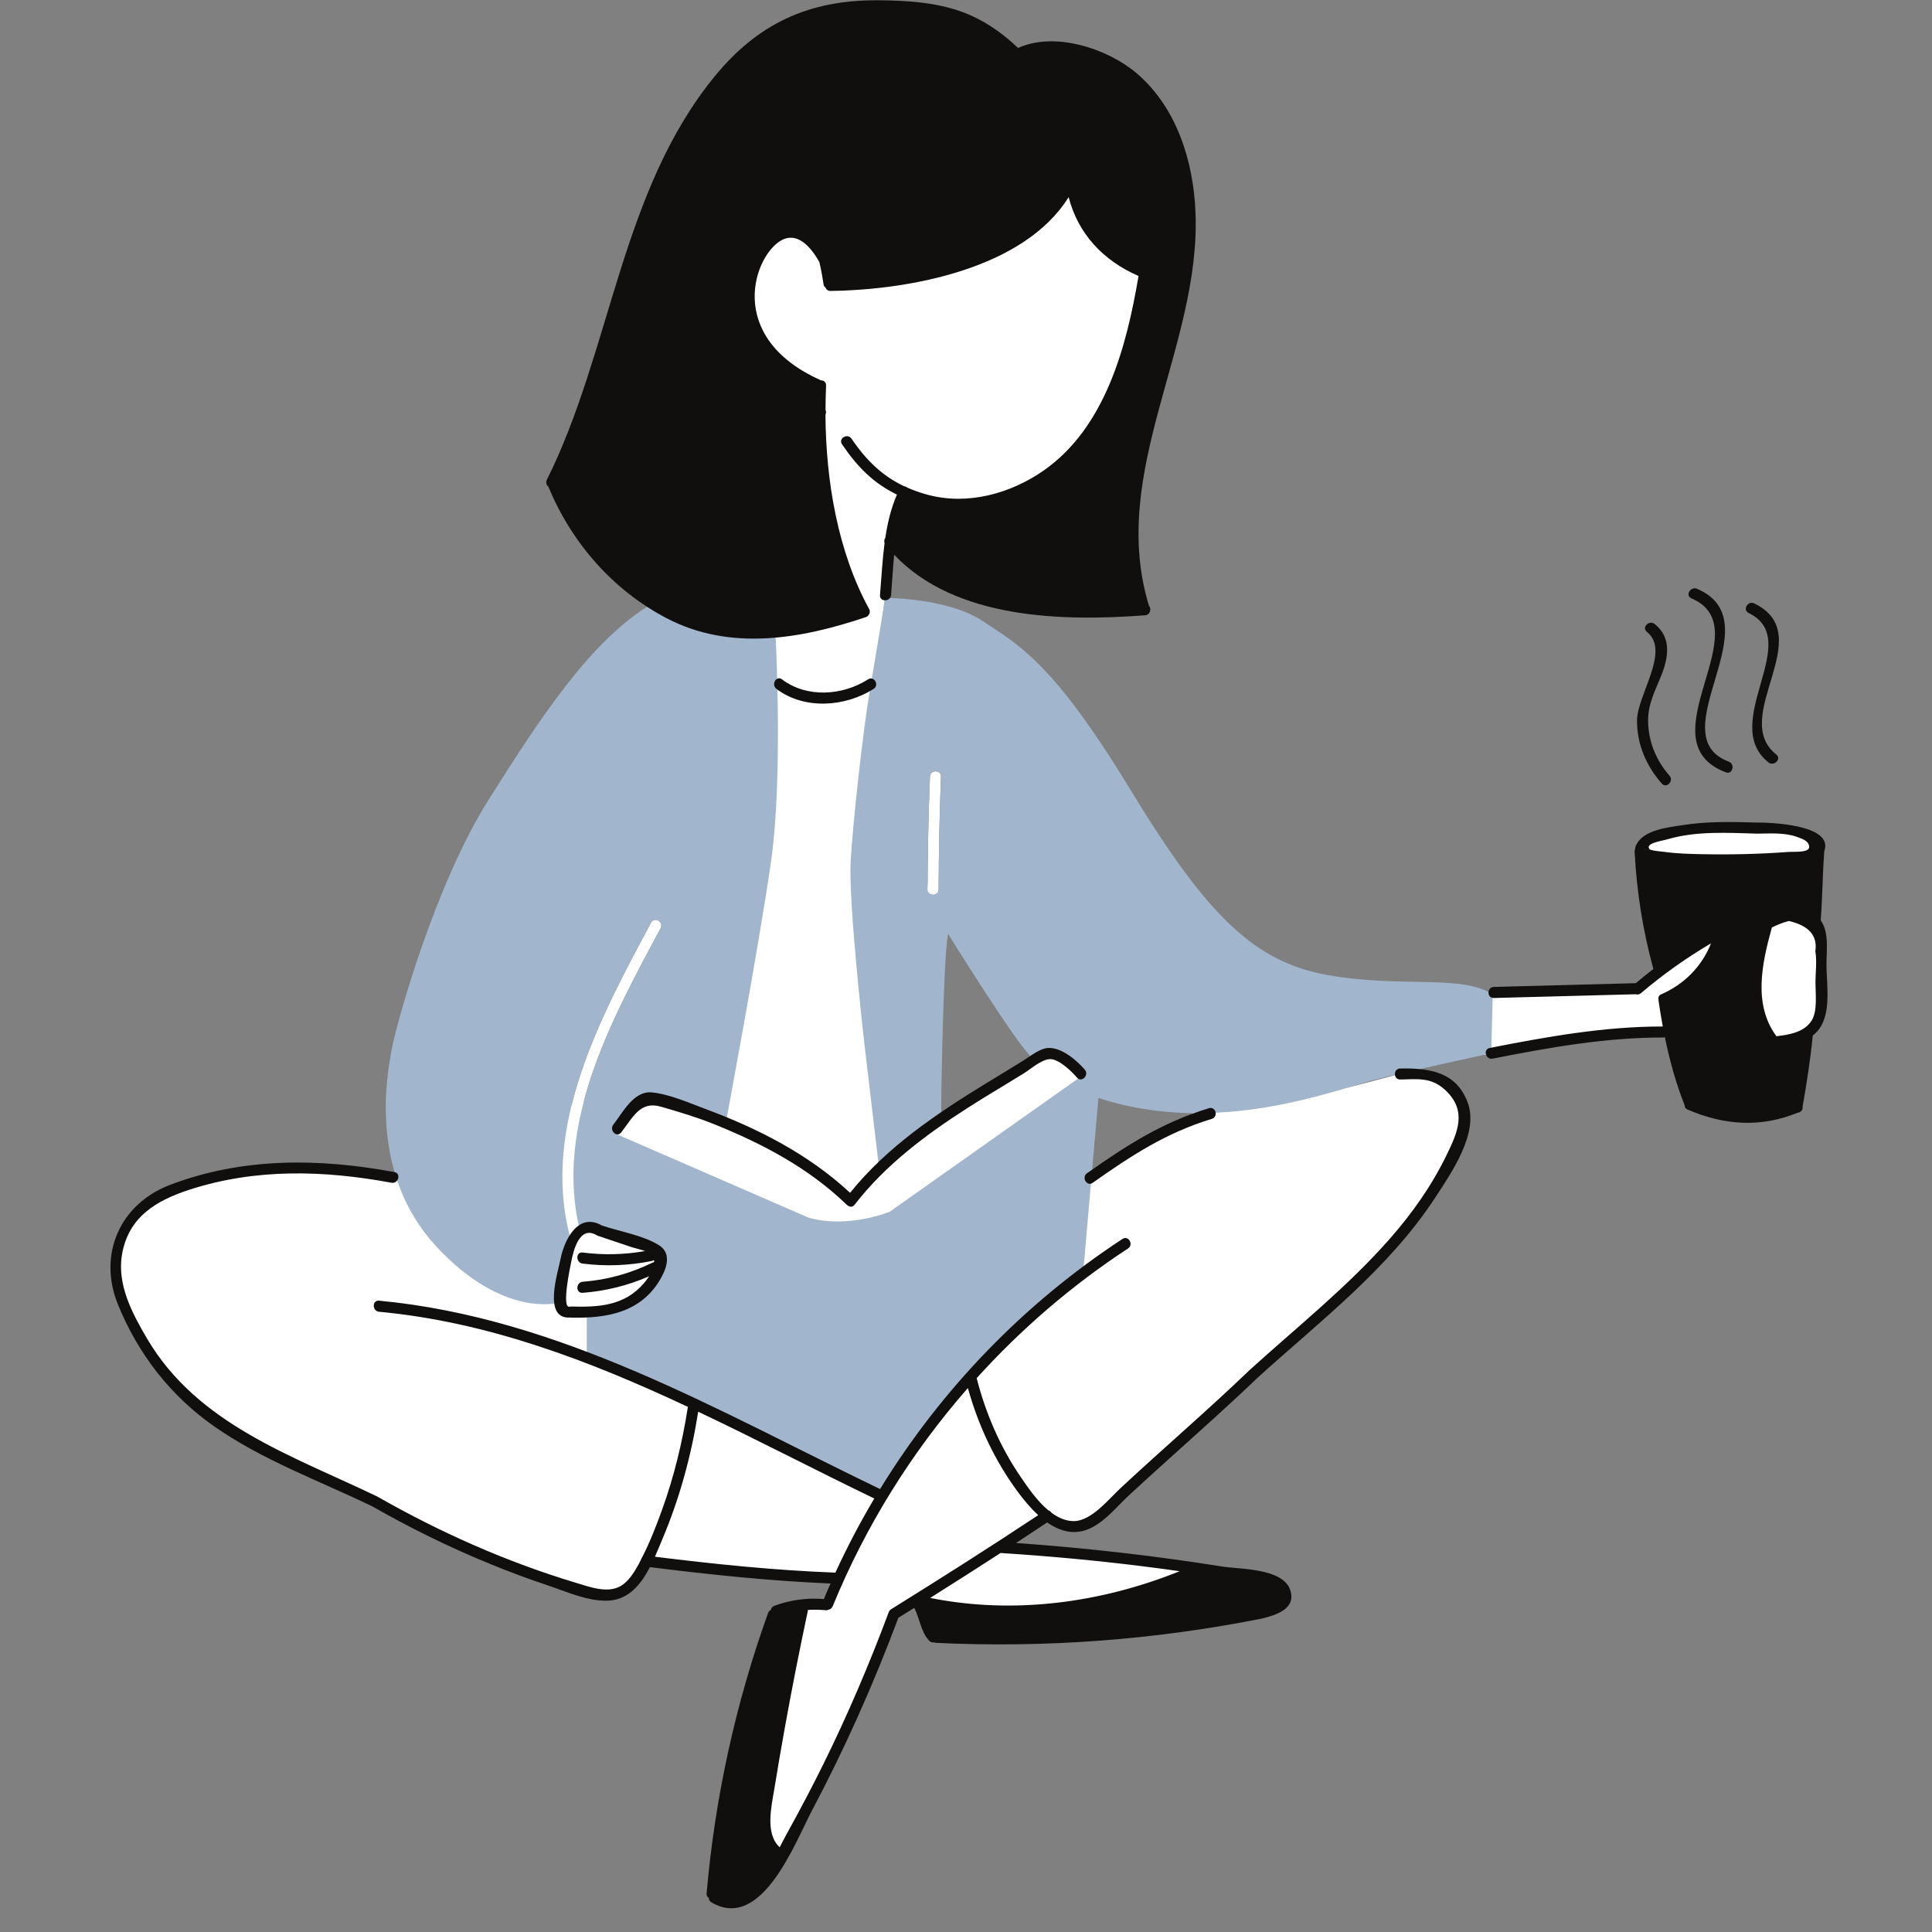 <?xml version="1.0" encoding="UTF-8"?><svg xmlns="http://www.w3.org/2000/svg" xmlns:xlink="http://www.w3.org/1999/xlink" contentScriptType="text/ecmascript" width="112.5" zoomAndPan="magnify" contentStyleType="text/css" viewBox="0 0 112.5 112.5" height="112.5" preserveAspectRatio="xMidYMid meet" version="1.0"><rect x="0" y="0" width="112.5" height="112.5" fill="#808080" stroke="none"/><defs><clipPath id="clip-0"><path d="M 86 48 L 106.875 48 L 106.875 64 L 86 64 Z M 86 48 " clip-rule="nonzero"/></clipPath><clipPath id="clip-1"><path d="M 86 47 L 106.875 47 L 106.875 66 L 86 66 Z M 86 47 " clip-rule="nonzero"/></clipPath></defs><path fill="rgb(100%, 100%, 100%)" d="M 41.25 11.332 L 42.262 28.641 C 42.262 28.641 41.035 44.23 40.949 45.227 C 40.863 46.223 39.32 62.902 39.32 62.902 C 39.32 62.902 31.898 64.473 32.168 64.844 C 32.438 65.211 24.25 68.488 24.25 68.488 C 24.25 68.488 21.266 68.238 19.855 68.148 C 18.441 68.059 8.824 66.816 6.926 72.422 C 6.926 72.422 6.047 74.887 8.07 77.727 C 10.094 80.57 11.48 82.441 17.961 85.645 C 24.445 88.848 32.883 93.078 35.23 92.887 C 37.574 92.691 37.637 90.906 37.637 90.906 L 48.832 91.906 L 48.176 93.445 L 45.34 94.016 L 43.25 109.309 L 45.477 108.023 L 47.508 104.301 L 52.051 93.988 L 53.531 93.066 L 54.34 94.691 L 69.305 92.887 L 70.316 91.406 C 70.316 91.406 59.84 90.199 57.766 90.109 L 60.973 88.27 C 60.973 88.27 62.191 89.215 62.961 88.844 C 63.734 88.473 66.344 86.078 66.344 86.078 C 66.344 86.078 80.227 73.746 81.785 71.621 C 83.344 69.496 88.621 63.641 82.32 62.301 C 82.32 62.301 73.215 64.969 69.633 64.723 L 63.461 68.594 L 63.961 61.973 L 63.461 62.902 C 63.461 62.902 62.102 60.574 60.219 61.738 C 58.336 62.902 54.793 64.887 54.793 64.887 L 54.562 54.598 L 51.344 36.246 L 52.223 29.613 C 52.223 29.613 55.883 31.297 56.926 31.5 C 57.969 31.707 65.723 24.559 65.852 24.059 C 65.984 23.562 67.223 14.895 67.156 14.57 C 67.09 14.242 62.398 8.312 61.422 8.25 C 60.445 8.184 48.043 8.25 48.043 8.25 C 48.043 8.25 41.602 11.422 41.25 11.332 " fill-opacity="1" fill-rule="nonzero"/><g clip-path="url(#clip-0)"><path fill="rgb(100%, 100%, 100%)" d="M 86.707 57.781 C 86.77 57.656 95.359 57.57 95.359 57.57 L 97.656 55.672 L 95.582 49.656 C 95.582 49.656 95.426 48.879 96.852 48.602 C 98.281 48.324 102.41 47.887 104.332 48.324 C 106.254 48.766 105.723 49.703 105.723 49.703 L 105.684 52.312 C 105.684 52.312 105.789 53.461 105.906 53.988 C 106.02 54.52 106.039 56.793 106.039 56.793 C 106.039 56.793 106.461 59.449 104.941 60.676 C 103.426 61.906 104.188 62.918 104.188 62.918 C 104.188 62.918 100.871 63.766 100.711 63.637 C 100.551 63.512 97.91 62.91 97.91 62.91 L 97.211 60.129 L 94.754 60.129 L 86.402 61.426 L 86.707 57.781 " fill-opacity="1" fill-rule="nonzero"/></g><path fill="rgb(100%, 100%, 100%)" d="M 54.152 45.227 C 54.062 47.414 54.02 49.598 54.012 51.785 C 54.012 52.203 54.656 52.203 54.656 51.785 C 54.664 49.598 54.707 47.414 54.793 45.227 C 54.812 44.812 54.168 44.812 54.152 45.227 " fill-opacity="1" fill-rule="nonzero"/><path fill="rgb(100%, 100%, 100%)" d="M 38.469 54.051 C 38.664 53.684 38.109 53.359 37.91 53.723 C 34.965 59.223 31.508 65.586 33.188 72 C 33.219 72.117 33.293 72.184 33.383 72.211 C 33.52 71.969 33.656 71.809 33.781 71.703 C 32.227 65.52 35.629 59.344 38.469 54.051 " fill-opacity="1" fill-rule="nonzero"/><path fill="rgb(63.139%, 70.979%, 79.999%)" d="M 54.656 51.785 C 54.656 52.203 54.012 52.203 54.012 51.785 C 54.02 49.598 54.062 47.414 54.152 45.227 C 54.168 44.812 54.812 44.812 54.793 45.227 C 54.707 47.414 54.664 49.598 54.656 51.785 Z M 77.309 56.777 C 73.086 56.016 70.34 53.422 65.809 45.961 C 61.277 38.5 59.277 37.535 57.23 36.168 C 55.184 34.801 51.543 34.816 51.543 34.816 C 51.543 34.816 51.051 37.855 50.645 40.242 C 50.238 42.625 49.648 48.047 49.531 50.188 C 49.414 52.324 50.176 59.469 50.344 60.863 C 50.512 62.258 51.191 68.051 51.191 68.051 L 49.531 69.926 C 49.531 69.926 52.875 66.199 54.793 65.156 C 54.793 65.156 54.895 56.008 55.207 54.379 C 55.207 54.379 59.195 60.816 60.102 61.602 C 60.102 61.602 60.805 60.871 61.805 61.613 C 62.805 62.355 62.941 62.691 62.941 62.691 L 51.805 70.562 C 51.805 70.562 49.406 71.551 47.098 70.91 L 35.887 66.035 C 35.887 66.035 36.664 64.422 37.215 64.16 C 37.77 63.902 38.934 64.145 40.277 64.637 C 41.621 65.133 47.535 67.883 49.531 69.926 C 47.91 67.656 42.262 65.395 42.262 65.395 C 42.262 65.395 44.176 55.203 44.895 50.184 C 45.617 45.164 45.152 36.828 45.152 36.828 C 43.129 37.48 37.98 35.148 37.98 35.148 C 34.473 37.211 31.539 41.668 28.438 46.59 C 25.336 51.516 23.125 59.457 22.82 61.051 C 22.512 62.648 21.48 68.336 25.395 72.57 C 29.309 76.805 32.559 75.855 32.559 75.855 C 32.605 75.988 32.676 76.094 32.766 76.18 C 32.594 75.883 32.645 75.258 32.848 73.957 C 32.98 73.121 33.176 72.574 33.383 72.211 C 33.293 72.184 33.219 72.117 33.188 72 C 31.508 65.586 34.965 59.223 37.91 53.723 C 38.109 53.359 38.664 53.684 38.469 54.051 C 35.629 59.344 32.227 65.52 33.781 71.703 C 34 71.52 34.168 71.512 34.168 71.512 C 34.168 71.512 36.188 72.086 37.199 72.422 C 38.207 72.758 39.117 72.617 38.141 74.379 C 37.16 76.141 34.871 76.398 33.742 76.43 C 33.559 76.434 33.402 76.438 33.27 76.426 C 33.707 76.52 34.168 76.43 34.168 76.43 L 34.168 79.027 C 36.09 79.34 51.301 87.086 51.301 87.086 C 51.301 87.086 55.012 81.891 56.52 80.184 C 58.027 78.477 63.07 74.129 63.07 74.129 L 63.961 63.934 C 70.898 66.211 77.73 63.457 80.141 62.852 C 82.555 62.25 86.832 61.332 86.832 61.332 L 86.922 57.918 C 85.238 56.723 81.531 57.539 77.309 56.777 " fill-opacity="1" fill-rule="nonzero"/><path fill="rgb(6.27%, 5.879%, 5.099%)" d="M 31.93 28.34 C 33.281 31.598 35.668 34.348 38.812 35.996 C 42.504 37.93 46.637 37.211 50.418 35.934 C 50.504 35.906 50.559 35.852 50.594 35.789 C 50.656 35.703 50.676 35.582 50.609 35.461 C 48.785 32.129 48.09 28.004 48.066 24.148 C 48.109 24.055 48.113 23.953 48.07 23.875 C 48.07 23.395 48.082 22.918 48.102 22.453 C 48.113 22.238 47.949 22.141 47.785 22.145 C 47.785 22.137 47.785 22.137 47.785 22.137 C 42.137 19.605 43.945 14.773 45.547 13.969 C 46.465 13.504 47.23 14.406 47.711 15.258 C 47.82 15.715 47.898 16.172 47.957 16.562 C 47.973 16.652 48.016 16.711 48.07 16.746 C 48.109 16.855 48.203 16.941 48.359 16.941 C 52.988 16.883 59.637 15.641 62.227 11.477 C 62.77 13.609 64.246 15.184 66.297 16.07 C 65.602 20.184 64.367 24.875 60.789 27.387 C 58.848 28.746 56.34 29.438 54.016 28.809 C 53.59 28.695 53.199 28.555 52.836 28.395 C 52.781 28.352 52.719 28.324 52.652 28.316 C 51.391 27.719 50.449 26.82 49.586 25.547 C 49.355 25.203 48.797 25.527 49.031 25.871 C 49.938 27.211 50.875 28.141 52.227 28.801 C 51.875 29.625 51.68 30.465 51.551 31.32 C 51.492 31.406 51.469 31.516 51.508 31.621 C 51.379 32.613 51.328 33.625 51.242 34.648 C 51.203 35.059 51.848 35.059 51.887 34.648 C 51.953 33.859 51.992 33.074 52.066 32.301 C 55.629 36.059 61.867 36.191 66.672 35.828 C 66.984 35.809 67.062 35.438 66.902 35.266 C 64.523 27.461 69.938 20.148 69.613 12.359 C 69.492 9.387 68.523 6.262 66.191 4.27 C 64.508 2.832 61.426 1.816 59.281 2.793 C 58.465 2.016 57.555 1.352 56.508 0.887 C 54.82 0.141 52.859 0.02 51.039 0.016 C 47.102 0.008 44.141 1.367 41.633 4.426 C 36.137 11.117 35.609 20.371 31.844 27.938 C 31.766 28.098 31.824 28.25 31.93 28.34 " fill-opacity="1" fill-rule="nonzero"/><path fill="rgb(6.27%, 5.879%, 5.099%)" d="M 63.625 68.875 C 65.895 67.277 67.902 65.961 70.562 65.152 C 70.961 65.031 70.793 64.41 70.395 64.531 C 67.672 65.359 65.625 66.68 63.297 68.316 C 62.961 68.555 63.285 69.113 63.625 68.875 " fill-opacity="1" fill-rule="nonzero"/><path fill="rgb(6.27%, 5.879%, 5.099%)" d="M 51.887 93.707 C 51.816 93.754 51.773 93.809 51.754 93.875 C 51.75 93.883 51.746 93.891 51.742 93.902 C 50.617 96.914 49.355 99.871 47.93 102.754 C 47.27 104.09 46.574 105.406 45.852 106.711 C 45.723 106.941 45.57 107.238 45.402 107.566 C 44.531 106.777 44.93 105.152 45.086 104.188 C 45.273 103.031 45.473 101.871 45.68 100.719 C 46.094 98.406 46.551 96.102 47.039 93.805 C 47.043 93.785 47.043 93.766 47.043 93.746 C 47.383 93.727 47.727 93.73 48.074 93.762 C 48.137 93.77 48.184 93.758 48.227 93.738 C 48.336 93.719 48.434 93.652 48.488 93.531 C 50.398 88.871 53.07 84.582 56.359 80.824 C 56.965 83 57.922 85.051 59.27 86.875 C 59.602 87.32 60 87.812 60.457 88.227 C 57.629 90.102 54.766 91.918 51.887 93.707 Z M 58.312 90.434 C 61.047 90.609 63.777 90.859 66.496 91.199 C 67.23 91.289 67.961 91.387 68.691 91.492 C 64.105 93.34 59.031 94.023 54.164 93.047 C 55.539 92.18 56.91 91.309 58.277 90.422 C 58.289 90.426 58.297 90.434 58.312 90.434 Z M 38.137 90.648 C 38.293 90.297 38.434 89.945 38.566 89.633 C 39.574 87.25 40.254 84.758 40.656 82.203 C 44.105 83.84 47.5 85.613 50.91 87.258 C 50.082 88.652 49.324 90.094 48.645 91.574 C 45.125 91.441 41.629 91.082 38.137 90.648 Z M 81.535 62.219 C 81.121 62.223 81.121 62.867 81.535 62.859 C 82.551 62.84 83.348 62.711 84.172 63.488 C 85.461 64.703 84.863 65.961 84.223 67.281 C 83.367 69.043 82.23 70.652 80.938 72.121 C 78.469 74.934 75.523 77.273 72.762 79.781 C 70.316 82.129 67.742 84.332 65.262 86.641 C 64.559 87.293 63.551 88.57 62.531 88.574 C 62.059 88.574 61.621 88.379 61.227 88.086 C 61.184 88.02 61.121 87.969 61.047 87.949 C 60.371 87.387 59.816 86.562 59.418 85.977 C 58.227 84.23 57.395 82.293 56.871 80.25 C 59.465 77.383 62.422 74.836 65.684 72.699 C 66.031 72.473 65.707 71.914 65.359 72.145 C 59.613 75.91 54.809 80.898 51.246 86.707 C 41.871 82.195 32.641 76.73 22.074 75.738 C 21.66 75.699 21.664 76.344 22.074 76.383 C 28.441 76.98 34.328 79.238 40.055 81.922 C 39.738 83.965 39.254 85.973 38.551 87.918 C 38.215 88.844 37.855 89.777 37.406 90.656 C 37.375 90.691 37.352 90.738 37.34 90.785 C 37.289 90.883 37.242 90.984 37.191 91.082 C 36.926 91.555 36.613 92.086 36.125 92.363 C 35.363 92.793 34.332 92.406 33.57 92.176 C 29.52 90.961 25.641 89.238 21.973 87.145 C 17.016 84.758 11.516 82.957 8.562 77.945 C 7.703 76.484 6.809 74.809 7.102 73.066 C 7.473 70.871 9.074 69.914 11.043 69.273 C 14.883 68.027 18.867 68.141 22.793 68.871 C 23.199 68.945 23.371 68.324 22.965 68.25 C 18.574 67.434 14.125 67.387 9.898 68.996 C 6.996 70.102 5.688 73.031 6.859 75.938 C 8.027 78.824 9.918 81.27 12.469 83.055 C 15.281 85.023 18.574 86.219 21.648 87.699 L 21.652 87.699 C 23.891 88.98 26.203 90.117 28.594 91.09 C 29.695 91.543 30.812 91.953 31.941 92.332 C 33.027 92.695 34.293 93.277 35.465 93.203 C 36.621 93.129 37.332 92.246 37.844 91.254 C 41.344 91.691 44.84 92.059 48.363 92.207 C 48.23 92.508 48.098 92.809 47.973 93.113 C 46.988 93.031 46.023 93.164 45.094 93.504 C 44.969 93.551 44.902 93.645 44.883 93.75 C 44.812 93.785 44.754 93.844 44.723 93.93 C 42.828 99.207 41.633 104.672 41.145 110.254 C 41.133 110.383 41.191 110.469 41.273 110.516 C 41.273 110.613 41.32 110.715 41.43 110.777 C 44.367 112.5 46.324 107.227 47.285 105.418 C 49.207 101.793 50.875 98.043 52.312 94.203 C 52.621 94.012 52.93 93.816 53.238 93.625 C 53.242 93.633 53.246 93.645 53.254 93.656 C 53.562 94.27 53.621 95.031 54.113 95.543 C 54.195 95.633 54.297 95.652 54.387 95.633 C 54.422 95.652 54.465 95.664 54.516 95.664 C 60.875 95.969 67.227 95.488 73.473 94.25 C 74.285 94.051 75.516 93.688 75.121 92.562 C 74.68 91.312 72.172 91.375 71.195 91.223 C 67.207 90.586 63.191 90.133 59.164 89.848 C 59.77 89.453 60.375 89.055 60.98 88.652 C 61.738 89.18 62.609 89.434 63.551 88.961 C 64.387 88.547 65.043 87.723 65.715 87.094 C 66.52 86.348 67.332 85.613 68.148 84.879 C 69.848 83.344 71.562 81.824 73.215 80.238 C 76.848 76.941 80.867 73.883 83.578 69.727 C 84.496 68.316 86.105 66.023 85.48 64.246 C 84.824 62.395 83.203 62.188 81.535 62.219 " fill-opacity="1" fill-rule="nonzero"/><path fill="rgb(6.27%, 5.879%, 5.099%)" d="M 98.488 34.84 C 102.602 36.59 95.684 43.152 100.496 44.973 C 100.887 45.121 101.051 44.496 100.668 44.352 C 96.57 42.805 103.34 36.207 98.816 34.285 C 98.438 34.125 98.109 34.68 98.488 34.84 " fill-opacity="1" fill-rule="nonzero"/><path fill="rgb(6.27%, 5.879%, 5.099%)" d="M 101.824 35.695 C 105.082 37.27 100.082 42.09 102.977 44.395 C 103.297 44.648 103.758 44.195 103.434 43.938 C 100.668 41.742 105.961 36.984 102.148 35.137 C 101.777 34.957 101.449 35.512 101.824 35.695 " fill-opacity="1" fill-rule="nonzero"/><path fill="rgb(6.27%, 5.879%, 5.099%)" d="M 96.762 45.625 C 97.035 45.938 97.488 45.48 97.215 45.168 C 96.422 44.258 95.969 43.156 95.969 41.941 C 95.969 40.926 96.414 40.168 96.77 39.246 C 97.168 38.215 97.312 37.094 96.352 36.336 C 96.031 36.082 95.57 36.535 95.898 36.793 C 97.289 37.895 95.336 40.461 95.324 41.941 C 95.316 43.336 95.855 44.586 96.762 45.625 " fill-opacity="1" fill-rule="nonzero"/><path fill="rgb(6.27%, 5.879%, 5.099%)" d="M 49.305 70.152 C 49.34 70.188 49.379 70.211 49.418 70.227 C 49.527 70.289 49.66 70.285 49.762 70.152 C 51.555 67.836 53.898 66.082 56.348 64.512 C 57.43 63.816 58.543 63.168 59.637 62.488 C 60.027 62.246 60.676 61.66 61.18 61.672 C 61.676 61.688 62.422 62.402 62.715 62.75 C 62.98 63.066 63.434 62.609 63.172 62.293 C 62.703 61.738 61.801 60.977 61.027 61.023 C 60.535 61.055 60.02 61.488 59.625 61.734 C 58.891 62.195 58.145 62.637 57.406 63.09 C 54.516 64.863 51.645 66.789 49.5 69.457 C 47.09 67.219 44.145 65.711 41.074 64.574 C 40.145 64.227 38.941 63.699 37.945 63.609 C 36.898 63.516 36.262 64.785 35.711 65.492 C 35.461 65.816 35.914 66.273 36.168 65.945 C 36.855 65.07 37.273 64.09 38.477 64.441 C 39.527 64.742 40.566 65.051 41.582 65.461 C 44.418 66.605 47.09 68.012 49.305 70.152 " fill-opacity="1" fill-rule="nonzero"/><path fill="rgb(6.27%, 5.879%, 5.099%)" d="M 33.234 76.078 C 33.207 76.078 33.188 76.086 33.164 76.094 C 33.16 76.094 33.156 76.09 33.148 76.09 C 32.695 76.152 33.211 73.73 33.258 73.496 C 33.383 72.848 33.734 71.309 34.766 71.938 C 34.801 71.961 34.832 71.973 34.863 71.977 C 35.512 72.199 36.164 72.414 36.816 72.633 C 36.973 72.684 37.312 72.758 37.566 72.848 C 36.355 73.062 35.148 73.09 33.926 72.934 C 33.516 72.883 33.52 73.527 33.926 73.578 C 35.277 73.75 36.609 73.695 37.945 73.43 C 38 73.418 38.043 73.398 38.078 73.371 C 38.086 73.41 38.09 73.449 38.094 73.488 C 38.062 73.496 38.031 73.504 38 73.52 C 36.711 74.152 35.359 74.527 33.93 74.637 C 33.52 74.672 33.516 75.316 33.93 75.281 C 35.281 75.176 36.57 74.855 37.801 74.316 C 37.699 74.473 37.59 74.609 37.5 74.715 C 36.367 76.047 34.852 76.125 33.234 76.078 Z M 35.051 71.363 C 33.664 70.559 32.852 72.207 32.637 73.324 C 32.48 74.133 31.586 76.848 33.223 76.719 C 33.227 76.719 33.23 76.723 33.234 76.723 C 35.387 76.781 37.434 76.406 38.539 74.328 C 38.871 73.707 39.062 72.934 38.359 72.5 C 37.434 71.93 36.082 71.707 35.051 71.363 " fill-opacity="1" fill-rule="nonzero"/><path fill="rgb(6.27%, 5.879%, 5.099%)" d="M 50.871 40.113 C 51.219 39.891 50.898 39.336 50.547 39.559 C 49.062 40.508 46.984 40.656 45.535 39.559 C 45.207 39.309 44.887 39.867 45.211 40.113 C 46.828 41.34 49.215 41.172 50.871 40.113 " fill-opacity="1" fill-rule="nonzero"/><g clip-path="url(#clip-1)"><path fill="rgb(6.27%, 5.879%, 5.099%)" d="M 97.141 48.859 C 98.789 48.383 100.633 48.492 102.328 48.543 C 103.066 48.535 103.934 48.473 104.641 48.734 C 104.93 48.84 105.316 48.953 105.348 49.293 C 105.387 49.676 104.461 49.582 104.133 49.609 C 102.449 49.734 100.762 49.773 99.078 49.738 C 98.355 49.723 97.637 49.707 96.922 49.605 C 96.844 49.594 96.133 49.543 96.051 49.445 C 95.77 49.098 96.762 48.973 97.141 48.859 Z M 105.492 59.426 C 105.055 60.117 104.184 60.25 103.441 60.34 C 102.066 58.477 102.602 56.082 103.176 54.008 C 103.492 53.848 103.82 53.719 104.164 53.629 C 105.332 53.898 105.844 54.484 105.707 55.387 C 105.809 55.973 105.711 56.66 105.715 57.254 C 105.715 57.891 105.84 58.867 105.492 59.426 Z M 105.844 60.027 C 106.676 59.043 106.355 57.355 106.355 56.188 C 106.352 55.367 106.523 54.293 106.02 53.594 C 106.121 52.25 106.129 50.902 106.227 49.559 C 106.805 47.996 102.973 47.891 102.328 47.898 C 100.859 47.855 99.379 47.82 97.926 48.055 C 97.141 48.176 95.758 48.32 95.309 49.137 C 95.246 49.25 95.215 49.352 95.211 49.445 C 95.191 49.484 95.18 49.531 95.184 49.59 C 95.301 51.895 95.656 54.148 96.262 56.375 C 96.266 56.391 96.27 56.406 96.277 56.422 C 95.93 56.688 95.59 56.965 95.254 57.25 C 92.5 57.324 89.742 57.395 86.988 57.469 C 86.574 57.48 86.57 58.125 86.988 58.113 C 89.738 58.039 92.492 57.965 95.242 57.895 C 95.344 57.926 95.457 57.914 95.559 57.828 C 96.832 56.742 98.191 55.781 99.633 54.93 C 99.102 56.266 98.09 57.305 96.734 57.898 C 96.586 57.961 96.547 58.086 96.574 58.203 C 96.574 58.219 96.57 58.234 96.574 58.254 C 96.648 58.762 96.73 59.27 96.824 59.773 C 93.434 59.766 90.059 60.371 86.746 61.023 C 86.34 61.102 86.512 61.723 86.914 61.645 C 90.188 61 93.508 60.406 96.852 60.414 C 96.887 60.414 96.918 60.406 96.945 60.395 C 97.223 61.746 97.586 63.074 98.098 64.363 C 98.094 64.461 98.141 64.555 98.262 64.609 C 100.414 65.531 102.527 65.676 104.699 64.785 C 104.758 64.785 104.812 64.758 104.859 64.715 C 104.953 64.648 104.98 64.555 104.961 64.461 C 105.203 63.082 105.422 61.695 105.555 60.301 C 105.656 60.219 105.754 60.129 105.844 60.027 " fill-opacity="1" fill-rule="nonzero"/></g></svg>
